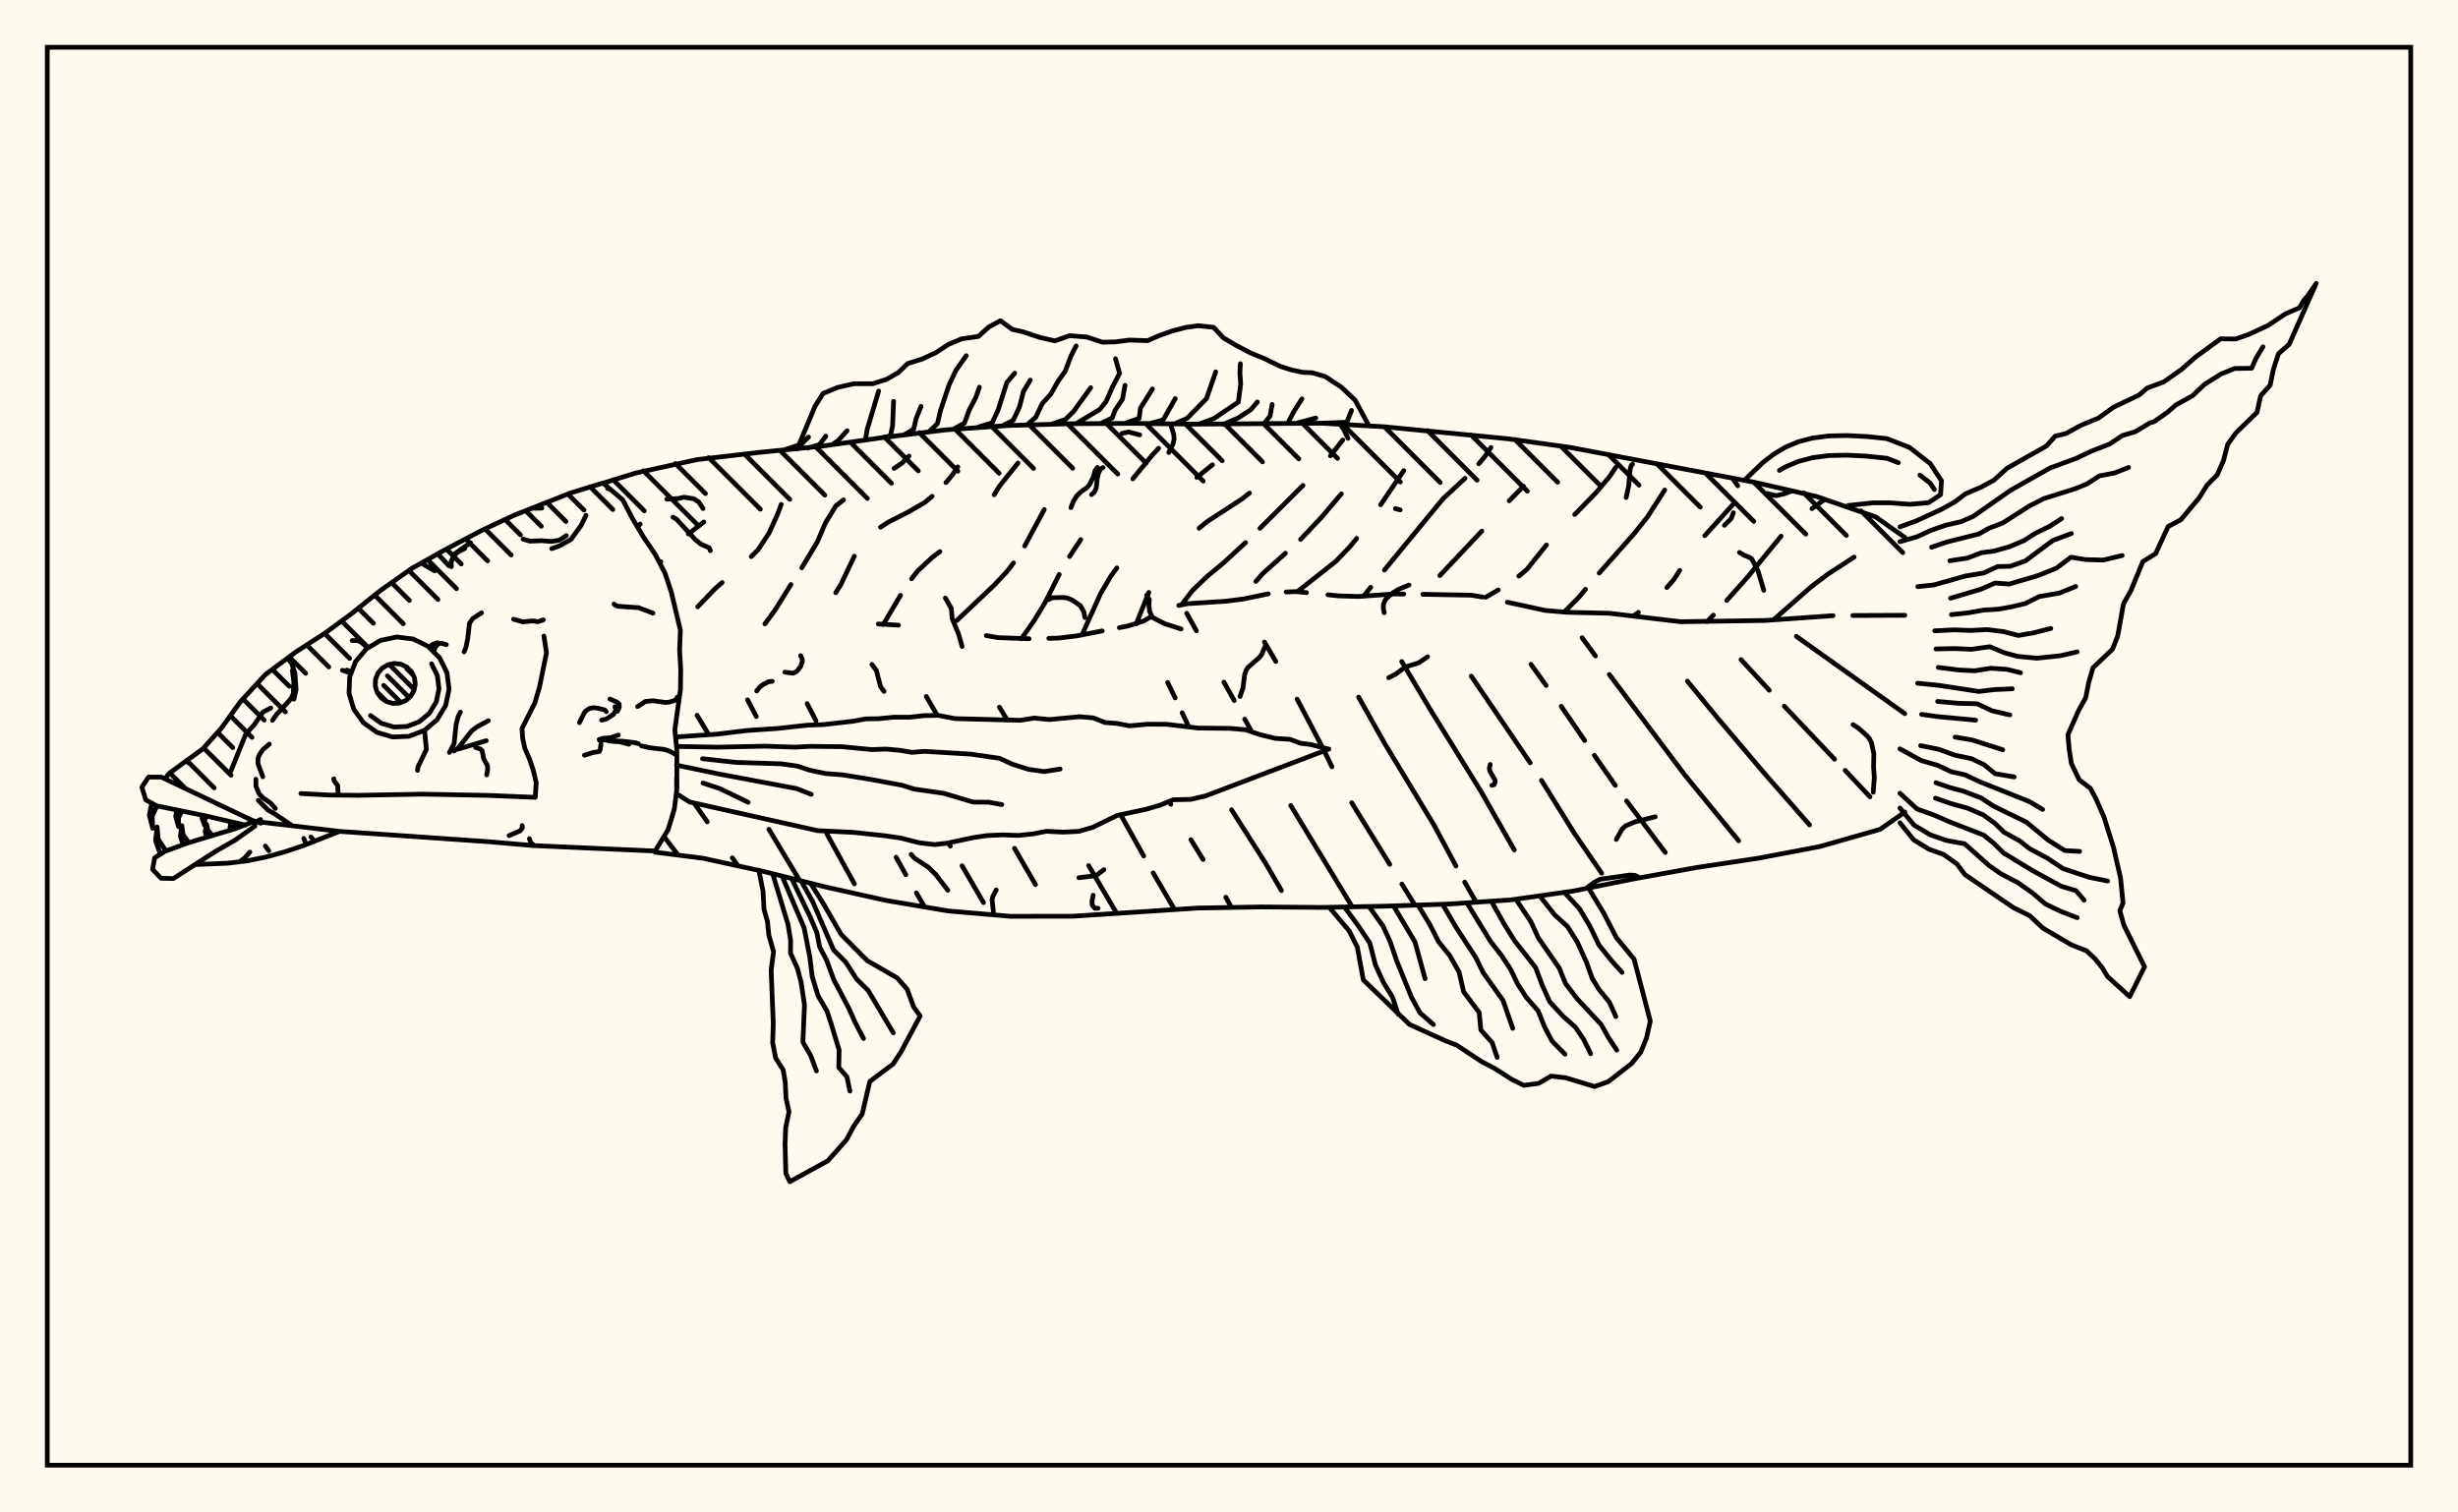 <svg xmlns="http://www.w3.org/2000/svg" width="520" height="320"><rect x="0" y="0" width="520" height="320" fill="floralwhite"/><rect x="10" y="10" width="500" height="300" stroke="black" stroke-width="1" fill="none"/><path stroke="black" stroke-width="1" fill="none" stroke-linecap="round" stroke-linejoin="round" d="
M 127.6 102.22 134.48 100.09 147.42 97.25 160.59 95.72 173.78 94.41 186.9 92.56 200.06 90.95 213.28 90.03 226.53 89.65 239.78 89.58 253.03 89.74 279.54 89.54 292.77 90.29 319.16 92.85 332.29 94.68 371.35 102.08 384.27 105.04 396.8 109.36 402.98 113.71 
M 402.98 171.81 397.73 175.48 384.98 179.11 371.96 181.58 358.85 183.56 345.81 185.92 332.82 188.53 319.69 190.39 306.47 191.28 293.22 191.72 279.97 191.99 266.72 191.89 253.47 192.12 227.01 193.85 213.76 193.87 200.55 192.73 187.48 190.52 174.55 187.64 161.69 184.41 148.74 181.59 138.6 180.3 
M 185.81 132.02 190.07 132.27 
M 208.66 134.48 211.16 134.91 217.7 135.14 
M 221.88 135.06 223.95 135 227.77 134.54 233.18 133.49 
M 236.8 132.79 238.62 132.44 241.91 131.41 243.27 130.62 
M 249.37 128.09 251.17 127.73 259.26 127.21 263.07 126.73 268.31 125.65 
M 272.1 125.25 274.13 125.17 276.39 125.38 
M 280.93 125.84 283.21 126.08 287.4 126.2 294.93 125.67 296.95 125.69 
M 301.01 125.74 311.24 125.93 313.68 126.33 
M 318.87 127.41 326.89 129.15 331.57 129.55 340.44 129.75 355.56 131.54 373.38 131.28 387.8 130.26 
M 391.97 130.23 402.98 130.18 
M 140.46 177 143.47 180.92 
M 135.44 110.89 134.85 111.47 
M 146.84 169.9 149.63 173.88 
M 154.93 181.5 156.11 183.19 
M 148.9 110.44 145.63 112.99 
M 139.81 118.84 139.57 119.12 
M 147.47 151.34 149.95 155.45 
M 162.66 175.45 169.11 186.19 
M 165.27 106.72 164.49 108.83 162.68 112.81 160.38 116.31 158.93 117.77 
M 152.76 123.25 151.21 124.62 147.6 128.39 
M 158.15 148.07 160 151.6 
M 174.93 176.43 180.75 187 
M 192.31 96.49 190.87 97.94 189.15 99.11 
M 178.45 105.76 176.83 107.03 174.63 110.63 172.89 114.69 169.62 120.14 
M 167.33 123.67 163.98 129.06 161.82 132 
M 170.75 148.87 172.62 152.49 
M 189.57 181.37 191.64 185.08 
M 193.86 188.92 195.6 191.89 
M 202.63 98.78 201.45 100.52 200.12 102.1 
M 197.2 105 195.61 106.33 191.91 108.45 188.04 110.41 186.27 111.55 
M 180.74 117.68 177.92 123.61 176.81 125.41 
M 200.63 178.34 201.05 179.04 
M 203.53 183.18 208.06 190.97 
M 215.36 97.96 211.44 102.86 210.32 104.68 
M 198.84 116.7 197.18 117.97 194.14 120.8 192.85 122.45 
M 190.5 125.96 186.85 132.14 
M 195.96 147.35 198.28 151.36 
M 214.62 179.48 219.06 187.16 
M 220.91 107.81 216.78 115.52 
M 214.42 119.09 213.15 120.78 210.29 123.84 202.42 131.28 
M 211.43 149.61 213.1 152.37 
M 230.31 183.14 236.26 193.27 
M 245.11 94.84 243.68 96.38 239.65 101.31 
M 228.64 114.17 226.26 117.75 
M 224.08 121.54 221.09 127.49 218.84 131.2 216.08 135.15 
M 237.07 172.35 241.96 181.11 
M 243.96 184.69 248.49 192.46 
M 256.5 98.34 253.18 101 
M 236.28 120.16 235 121.88 232.79 125.68 228.89 134.34 
M 247.38 169.55 247.7 170.18 
M 251.94 177.66 254.52 181.85 
M 259.32 189.82 260.52 192 
M 264.34 104.32 262.64 105.64 255.31 110.4 253.66 111.77 
M 243.03 125.34 240.37 132.02 
M 247.02 144.4 248.61 147.66 
M 250.09 150.81 251.5 153.79 
M 260.54 171.33 267.79 182.71 271.09 188.42 
M 284.08 93.08 281.45 96.43 
M 275.66 102.7 266.55 111.78 
M 263.5 114.81 258.74 119.18 255.4 121.93 252.29 124.91 250.01 127.89 
M 251.05 129.75 253.11 133.47 
M 258.92 144.32 261.11 148.22 
M 263.33 152.15 264.82 154.84 
M 273.06 170.42 286.07 191.87 
M 283.77 104.48 279.59 109.42 275.14 114.13 
M 271.95 117.05 267.11 121.38 265.69 123.02 
M 267.5 135.84 269.91 139.96 
M 274.41 147.92 279.8 158.16 
M 280.14 158.87 281.78 162.23 
M 285.96 169.84 294.01 182.88 
M 296.57 187.05 299.35 191.52 
M 296.97 99.57 292.08 106.79 
M 287.01 113.91 285.64 115.61 282.64 118.73 274.47 125.18 
M 287.42 147.49 292.98 157.38 303.34 174.51 308.02 183.23 
M 309.86 186.64 312.29 190.89 
M 315.41 94.68 314.21 96.48 312.85 98.12 
M 309.93 101.2 305.25 105.55 292.88 120.61 
M 289.99 124.24 288.46 126.16 
M 296.54 139.96 302.62 150.19 313.31 167.45 320.36 179.84 
M 322.31 102.88 319.28 105.96 
M 313.48 112.37 304.6 121.78 
M 311.25 143.05 323.73 161.4 
M 326.1 165.11 333.1 176.37 338.84 184.75 
M 341.8 98.89 340.57 100.76 337.74 104.14 333.14 108.86 
M 327.15 115.31 323.01 120.49 321.31 121.89 
M 316.97 124.82 314.33 126.36 
M 323.88 140.56 327.09 145.03 
M 330.28 149.43 335.24 156.68 
M 337.29 159.8 341.73 166.19 
M 344.1 169.45 352.3 180.36 
M 352.18 103.68 348.5 109.41 345.71 112.9 338.31 121.26 
M 335.41 124.67 333.99 126.4 330.89 129.52 
M 334.7 134.93 337.52 138.78 
M 340.45 142.7 356.38 163.91 367.83 177.9 
M 366.6 106.75 360.65 113.34 
M 355.35 120.68 354.11 122.62 352.63 124.31 
M 346.61 129.57 345.6 130.3 
M 356.97 144.11 363.48 152.06 373.36 163.73 382.83 174.54 
M 386.05 105.65 383.33 107.62 
M 376.8 113.43 369.77 122.03 365.3 127.04 
M 362.47 130.14 361.12 131.54 
M 368.31 139.55 374.3 146.04 
M 377.47 149.4 388.1 160.63 
M 390.35 163 395.61 168.6 
M 392.24 117.87 386.76 121.43 383.29 124.04 375.18 131.15 
M 380.03 134.64 402.98 151 
M 226.56 107.4 227.08 106.09 227.78 104.92 228.73 104 230.06 103.09 230.53 102.48 231.31 100.91 231.65 99.62 232.15 98.91 
M 237.37 91.69 238.74 91.39 241.11 92.01 
M 228.24 185.7 231.85 185.27 233.53 184 
M 148.73 107.59 147.82 106.2 146.75 105.52 144.71 105.2 143.43 105.48 141.07 105.62 
M 230.92 104.65 231.5 104.12 231.91 103.28 232.14 101.11 232.43 100 232.85 99.18 233.36 98.92 
M 350.17 172.81 346 173.86 343.91 174.72 343.15 175.45 341.93 177.61 
M 160.08 146.2 160.67 145.42 161.34 144.89 162.6 144.23 163.38 144.15 
M 364.81 111.14 366.22 109.75 366.71 108.49 
M 298.08 123.78 295.86 124.69 294.65 125.45 293.51 126.41 293.07 126.91 292.67 127.88 292.65 128.78 292.84 129.65 
M 366.52 101.2 367.63 102.78 
M 344.02 105.26 344.56 102.75 344.88 99.18 345.1 98.46 345.39 98.21 
M 210.76 188.28 210.05 189.66 209.88 190.34 210.16 192.91 
M 302.01 138.96 300.12 140.25 297.59 141.02 296.95 141.36 295.37 142.57 293.79 143.39 
M 285.18 92.74 284.16 90.67 283.49 89.76 
M 373.14 124.9 371.92 120.8 370.64 118.33 370.27 118.01 368.89 117.44 367.98 116.88 
M 150.28 116.51 150.05 115.91 148.28 115.13 147.12 114.2 143.17 109.91 142.37 109.41 
M 346.94 185.72 345.89 185.21 344.77 185.14 338.51 186.03 337.25 186.7 335.52 187.98 
M 166.05 142.21 167.76 142.44 168.42 142.14 168.76 141.81 169.38 141 169.74 139.97 169.72 139.49 169.38 138.72 
M 232.29 192.17 231.63 192.18 231.09 191.55 231 190.83 231.26 189.41 
M 229.51 130.65 229.3 129.48 228.58 128.16 226.87 126.98 225.81 126.54 224.94 126.41 222.52 126.47 221.86 126.86 
M 184.46 140.57 185.39 141.84 186.29 145.27 187.02 146.3 
M 379.09 103.85 377.49 104.47 375.76 104.87 373.76 104.4 
M 396.29 167.63 396.52 164.46 396.36 162.27 396.42 159.5 395.93 157.19 395.47 156.24 394.82 155.53 393.1 154.02 392.02 153.3 
M 267.59 136.83 267 138.32 266.46 139.08 264.02 141.2 263.6 141.87 263.3 142.8 262.97 145.51 262.34 147.37 
M 249.86 133.07 246.44 131.98 244 130.74 243.63 130.3 243.21 129.33 243.06 128.11 243.14 126.84 242.57 125.94 
M 200.53 188.36 197.93 184.98 196.34 183.45 193.46 181.57 192.75 180.77 
M 247.26 95.74 248.17 93.91 248.39 92.91 248.32 91.97 247.62 89.67 
M 315.26 161.74 315.07 162.5 315.2 163.19 316.25 165 316.34 165.4 316.06 166.03 315.61 166.15 
M 203.54 136.78 202.79 134.14 201.42 130.84 201.27 128.76 200 126.53 
M 296.22 107.88 295.2 107.62 
M 160.53 95.72 160.53 95.73 
M 168.65 94.99 172.42 85.96 174.11 83.26 177.21 81.97 180.61 81.19 184.63 81.19 187.56 80.25 190.03 78.84 192.01 76.93 195.11 75.96 198.04 74.58 200.65 72.86 203.44 71.69 206.97 71.18 209.23 69.15 211.64 67.86 214.16 69.7 216.38 70.19 220.03 71.41 223.18 72.12 226.27 71.02 229.92 71.31 233.25 72.4 235.91 72.34 238.95 71.95 242.76 72.08 245.34 70.96 248.07 70 250.85 69.28 253.45 68.91 256.75 69.26 258.79 71.47 261.39 73 264.56 74.68 267.52 75.88 270.78 77.49 273.17 78.26 275.62 78.78 277.63 78.87 280.33 79.66 283.72 81.87 286.68 84.66 289.59 90.07 
M 292.21 90.24 292.21 90.24 
M 165.7 95.26 169.57 93.95 171.05 92.46 
M 170.86 94.79 173.34 94.09 174.71 92.28 
M 176.01 94.1 177.33 93.2 179.2 91.13 
M 181.15 93.37 181.16 93.37 
M 183.06 93.1 183.48 90.76 185.88 82.74 
M 186.28 92.65 188.37 92.24 188.83 90.08 189.04 84.93 
M 191.42 91.92 193.28 90.82 193.8 88.59 194.85 85.97 
M 196.58 91.31 198.32 89.62 198.96 86.88 200.77 81.46 202.22 78.38 204.41 75.26 
M 201.74 90.78 204.04 89.51 205.06 86.71 206.48 84.01 207.19 81.92 
M 206.91 90.36 209.9 89.47 211.17 86.69 212.99 80.97 214.67 78.94 
M 212.09 90.09 214.36 88.91 215.68 86.08 216.51 82.83 217.97 80.42 
M 217.28 89.87 219.14 88.26 220.47 85.41 222.26 83.44 223.87 80.61 225.34 78.56 226.56 75.35 227.66 73.18 
M 222.47 89.74 225.42 88.73 227.12 87.05 230.74 82.03 
M 227.65 89.64 232.65 86.64 233.98 84.99 235.36 81.86 236.86 78.97 235.99 75.91 
M 232.84 89.59 235.29 88.44 235.89 86.83 237.47 84.46 238 81.53 
M 238.03 89.55 240.98 88.52 241.27 86.35 243.81 82.29 
M 243.22 89.62 246.07 88.85 248.63 84.34 
M 248.41 89.7 251.17 88.49 255.24 84.32 257.19 78.67 
M 253.6 89.74 256.77 88.58 261.97 85.07 262.47 81.31 262.31 78.85 262.4 76.95 
M 258.79 89.79 261.86 88.47 264.61 86.69 265.99 85.06 
M 263.98 89.67 264.08 89.67 
M 267.44 89.59 268.69 88.03 269.13 85.57 
M 269.17 89.54 269.19 89.54 
M 272.45 89.52 273.77 86.98 275.44 84.39 
M 274.36 89.52 278.37 88.45 
M 279.55 89.54 284.93 89.34 285.92 86.83 
M 284.73 89.76 284.73 89.76 
M 142.91 155.93 151.66 155.33 158.02 154.56 164.52 154.12 170.84 153.43 174.19 153.31 180.52 152.59 183.14 152.1 185.88 152.06 189.13 151.74 192.44 151.75 195.48 151.41 198.5 151.36 202.01 152.04 215.84 152.4 218.8 151.93 222.03 152.24 228.38 151.64 231.32 151.89 233.75 152.87 236.26 153.06 238.95 153.57 242.81 153.22 246.92 153.25 253.46 154.04 260.26 154.11 263.53 154.4 266.48 155.41 269.83 156.23 272.9 156.42 275.14 157.26 277.17 157.5 281.13 158.49 255.02 168.4 251.93 169.12 248.21 169.21 245.51 170.32 242.58 171.19 236.31 172.54 231.2 175.04 228.24 175.89 224.95 176.06 221.38 175.88 218.54 176.43 215.48 176.76 211.97 176.64 208.73 176.79 205.79 177.24 200.32 178.41 197.71 178.69 194.43 178.3 190.54 177.31 187.16 176.82 180.67 176.12 172.94 175.74 145.88 169.68 143.08 167.89 
M 143.11 157.93 151.82 158.08 161.88 157.87 168.22 158.08 171.37 157.91 178.11 157.98 184.37 158.59 187.5 158.49 190.57 158.77 192.87 159.18 195.66 158.97 205.43 159.56 211.47 160.45 214.26 161.72 217.62 162.78 220.89 163.24 224.27 162.72 
M 148.62 160.52 155.61 161.3 165.3 161.61 168.67 162.09 171.42 162.99 174.7 163.67 178.2 163.93 184.34 164.93 190.83 166.14 193.4 166.95 199.64 167.84 205.89 169.7 209.17 169.73 211.94 170.23 
M 143.12 161.89 152.34 163.81 168.55 166.85 171.62 168.07 
M 148.73 165.67 152.37 166.88 158.26 169.74 
M 171.5 186.92 174.27 191.33 177.94 197.69 183.46 203.25 189.79 206.89 191.91 209.3 193.28 213.04 194.66 214.96 190.65 222.48 188.95 225.11 184.01 228.82 182.4 235.69 180.61 238.27 179.08 241.14 175.13 245.6 167.08 250.02 166.25 248.27 166.08 242.16 166.21 238.63 166.92 235.24 166.28 232.35 166.12 228.97 165.68 226.34 164.09 223.85 163.46 220.63 163.59 216.58 163.14 205.29 163.65 201.35 162.65 197.84 162.36 194.97 161.63 192.38 161.42 188.54 160.53 184.11 
M 169.49 186.41 171.9 190.71 176.33 200.96 178.94 203.59 181.18 207.12 183.65 209.54 188.98 218.53 
M 167.48 185.89 171.34 193.89 172.83 197.37 173.38 200.32 174.86 203.13 176.37 207.24 179.7 213.58 180.81 216.13 182.68 219.73 
M 165.47 185.38 170.11 196.31 171.34 202.62 171.82 206.61 173.06 210.67 174.94 213.91 175.77 216.4 177.52 222.16 177.45 225.85 179.17 227.84 179.8 230.85 
M 163.46 184.86 166.7 195.56 167.26 198.97 167.23 201.63 168.69 204.87 169.45 207.71 170.19 212.58 169.86 220.51 171.5 223.32 172.72 226.58 
M 336.1 187.95 339.26 193.18 341.93 198.35 345.69 202.93 349.13 216.04 348.34 219.57 347.1 222.64 345.14 225.05 340.22 228.86 337.36 229.89 331.23 228.03 328.13 227.68 325.51 229.21 322.37 229.63 319.81 228.37 316.22 226.07 313.53 224.67 308.14 221.12 305.89 220.25 298.2 216.76 288.42 207.33 287.15 200.4 285.41 196.93 281.24 192 
M 330.99 188.85 334.13 192.24 336.29 195.84 338.27 199.95 340.97 203.31 343.16 205.74 
M 325.88 189.75 328.91 193.57 331.6 196.02 333.64 199.24 335.6 203.53 336.84 207.02 338.26 209.32 340.47 212.04 341.84 215.08 
M 320.72 190.29 323.87 195.01 325.45 198.45 329.86 204.81 331.19 208.09 333.64 211.3 338.7 216.71 340.31 219.57 342.04 222.19 
M 315.55 190.77 318.2 195.49 320.43 199.07 324.86 204.7 326.26 208.42 327.85 211.95 330.68 215.03 333.26 217.3 335.01 219.87 336.52 222.94 
M 310.37 191.09 315.3 199.14 317.65 202.16 319.54 205.04 321.11 208.28 322.95 211.08 325.41 213.89 326.71 217.16 328.35 220.29 331.08 223.04 
M 305.19 191.34 307.97 196.09 312.23 202.63 313.78 205.8 317.98 211.68 320.03 217.58 
M 300 191.53 302.46 195.56 304.34 199.25 306.69 202.16 308.69 205.69 309.63 209.83 312.93 214.23 313.28 217.92 315.67 220.58 316.74 223.73 
M 294.82 191.68 299.35 199.3 301.48 207.06 
M 289.63 191.81 292.58 195.94 294.09 199.23 295.49 203.33 298.61 211.01 300.39 214.27 303.24 216.77 
M 284.44 191.93 287.4 195.95 289.78 199.5 290.97 204.13 292.65 207.83 294.6 210.99 295.77 214.57 
M 401.94 111.47 405.38 110.22 410.87 107.69 413.61 106.15 415.79 104.49 419.17 103.04 421.82 101.6 424.6 99.07 432.92 94.37 434.79 92.28 437.08 91.72 440.3 89.95 443.94 88.46 447.08 86.18 452.53 83.58 454.26 82.1 457.72 80.82 461.51 78.17 464.41 75.6 469.77 71.69 472.99 71.72 475.77 70.74 479.83 68.85 483.49 66.4 486.47 65.12 487.37 63.54 488.18 62.63 490 59.97 484.28 72.85 482.03 74.83 480.98 78.01 480.25 81.51 478.25 83.74 477.47 87.27 473.09 91.51 471.28 94.01 470.39 97.45 469.06 100.47 466.9 102.66 465.23 105.34 461.36 109.98 458.67 111.4 456.04 117.14 453.32 118.82 450.79 124.99 449.24 127.72 448.01 134.56 446.9 137.37 442.77 141.3 441.87 144.42 441.24 147.62 439.76 150.28 437.47 155.46 437.74 158.52 438.21 161.54 439.87 164.99 442.22 166.79 443.4 168.98 445.09 172.84 447.12 179.29 448.61 185.74 449.14 191.06 448.46 192.66 449.31 195.74 453.69 204.56 450.55 210.87 445.82 206.57 444.71 204.71 443.23 202.87 441.41 201.16 438.19 199.9 432.19 196.37 429.39 193.74 425.97 192.05 415.69 185.05 413.97 182.76 411.17 180.78 408.12 179.69 404.87 177.71 401.94 174.09 
M 401.94 114.6 405.48 113.6 408.47 112.23 411.67 111.11 414.89 110.37 417.5 109.22 425.34 103.74 433.67 99.03 439.3 96.95 442.28 95.52 446.28 93.95 449.02 92.14 451.73 91.35 454.84 89.46 455.67 89.23 458.6 87.18 460.33 85.67 463.84 83.74 466.34 81.35 469.86 79.14 472.72 77.97 476.35 77.91 477.25 75.84 478.74 73.38 
M 408.63 115.78 411.95 114.65 418.63 112.98 420.8 111.75 423.68 110.66 429.45 106.97 432.4 105.49 439.08 103.38 441.47 102.4 444.14 100.69 447.33 100.08 450.31 98.9 
M 412.49 118.65 416.26 118.06 419.19 116.94 421.8 116.6 425.11 115.67 428.21 114.36 430.57 112.85 433.62 111.35 436.14 109.72 
M 405.71 124.12 409.11 123.76 415.77 121.88 419.69 121.22 422.6 119.87 425.25 119.82 428.48 118.67 434.28 114.36 438.21 112.88 
M 412.65 126.57 419.11 124.65 422.07 123.35 425.05 123.58 431.05 121.81 435.05 120.21 438.12 117.89 441.2 118.39 444.94 118.5 448.95 117.53 
M 412.83 130.04 416.44 129.65 419.71 129.07 422.8 128.88 425.29 128.44 428.41 127.71 431.41 126.22 435.71 125.47 439.13 124.08 
M 409.31 133.47 413.32 133.26 417.02 133.39 420.36 133.2 423.94 133.65 426.97 134.45 430.26 133.88 433.85 132.97 
M 409.55 137.3 413.62 137.22 417.04 137.38 420.97 136.83 424.04 138.11 426.83 138.87 430.92 139.26 435.93 138.73 439.43 137.92 
M 410.05 141.21 414.39 141.75 417.75 141.92 421.24 141.38 424.66 141.63 427.46 142.34 
M 405.67 144.55 410.29 145.02 418.65 146.3 421.87 145.9 425.71 145.73 
M 409.91 148.41 414.31 148.8 418.25 148.9 421.44 150.39 425.19 151.26 
M 406.52 151.14 409.84 151.61 417.96 152.37 
M 413.6 155.95 417.21 156.56 423.69 158.63 
M 406.32 157.76 410.12 158.52 413.59 159.78 417.09 160.52 419.75 161.8 422.07 163.69 426.11 164.38 
M 401.94 158.44 406.44 160.91 409.91 161.93 412.8 163.28 415.68 163.93 418.82 165.4 429.34 169.6 432.13 171.26 
M 409.54 165.6 412.56 166.64 415.42 167.41 419.08 168.81 421.74 170.55 428.7 173.95 433.26 177.72 436.82 179.96 439.95 180.14 
M 409.45 168.88 412.73 170.01 416.27 171 419.56 172.4 422.09 174.25 423.91 176.05 427.34 177.95 429.35 179.55 433.11 181.55 436.43 183.77 442 185.62 445.88 186.4 
M 401.94 167.83 405.54 171.15 409.1 172.43 412.63 173.96 419.68 176.7 421.78 178.41 423.87 180.47 429.96 184.18 436.09 187.53 439.17 188.43 440.91 190.46 
M 401.94 170.96 404.93 174.58 408.34 176.62 411.77 177.82 415.62 178.52 420.75 183.09 423.25 184.84 426.89 186.75 429.96 188.91 432.75 191.29 435.98 192.83 439.44 194.17 
M 369.02 101.62 373.01 97.8 375.22 96.11 377.66 94.64 380.4 93.48 383.49 92.67 386.94 92.23 390.76 92.15 394.88 92.36 399.18 92.8 404 94.69 408.32 98.06 410.73 101.72 410.53 104.66 407.98 106.36 404.05 106.7 399.97 106.39 396.24 106.39 390.97 106.95 
M 376.44 99.53 377.66 98.8 380.4 97.64 383.49 96.83 386.94 96.38 390.76 96.3 394.88 96.51 399.18 96.96 401.59 97.9 
M 406.16 100.52 408.32 102.21 409.22 103.57 
M 34.87 164.78 35.83 163.59 42.91 158.45 46.83 154.06 50.88 148.44 56.15 142.72 62.62 137.92 68.75 133.96 74.38 129.83 80.43 124.98 87.15 120.24 94.4 116.17 101.86 112.25 108.78 109.01 120.65 104.32 127.57 102.2 131.73 105.74 133.76 109.64 136.06 113.5 138.63 117.33 140.67 121.23 142 125.23 143.94 133.33 143.77 137.54 144.01 141.69 143.95 145.89 142.76 154.43 143.18 158.56 143.2 166.93 142.65 171.19 141.33 175.57 138.6 180.06 112.78 178.9 103.3 178.08 71.83 175.9 53.77 173.77 
M 115.07 134.58 115.61 138.12 114.14 145.33 113.15 148.71 110.43 154.13 110.57 156.17 111.01 158.28 112 160.54 112.81 162.96 113.44 165.58 113.24 168.7 103.33 168.29 89.3 168.02 75.91 168.27 69.65 168.21 63.65 167.89 
M 51.91 174.57 43.31 172.58 33.13 170.49 30.84 169.23 30 166.56 31.42 164.41 34.14 164.42 53.89 173.83 
M 53.94 174.78 49.76 177.74 45.47 180.21 36.68 185.88 34.07 185.82 32.28 183.95 32.72 181.49 34.88 180.13 39.73 178.35 49.8 175.32 53.52 173.88 
M 76.87 152.9 74.84 150.05 73.84 146.7 73.98 143.2 75.25 139.95 77.51 137.28 80.52 135.49 83.94 134.77 87.41 135.2 90.55 136.74 93.03 139.21 94.56 142.35 95 145.82 94.28 149.25 92.49 152.25 89.82 154.51 86.56 155.78 83.07 155.93 79.71 154.93 76.87 152.9 
M 91.3 140.44 92.53 142.96 92.87 145.73 92.3 148.47 90.87 150.88 88.73 152.68 86.12 153.7 83.33 153.82 80.65 153.02 78.37 151.39 
M 80.6 147.61 79.78 146.47 79.39 145.13 79.44 143.73 79.95 142.43 80.86 141.36 82.06 140.65 83.43 140.36 84.81 140.53 86.07 141.15 87.06 142.14 87.68 143.39 87.85 144.78 87.56 146.15 86.84 147.35 85.78 148.26 84.47 148.76 83.08 148.82 81.74 148.42 80.6 147.61 
M 79.93 146.57 81.81 148.44 
M 81.18 145.01 84.8 148.64 
M 81.96 142.99 86.56 147.59 
M 82.52 140.75 87.62 145.85 
M 86.03 141.45 87.4 142.82 
M 35.92 163.53 39.23 166.84 
M 39.5 160.88 45.31 166.7 
M 43.09 158.25 48.88 164.03 
M 46.03 154.96 49.25 158.18 
M 48.73 151.43 53.31 156.01 
M 51.4 147.87 55.89 152.36 
M 54.39 144.63 60.38 150.62 
M 57.61 141.63 61.19 145.2 
M 61.19 138.98 64.67 142.46 
M 64.89 136.45 69.55 141.11 
M 68.67 134.01 73.96 139.3 
M 72.27 131.38 77.92 137.03 
M 75.8 128.68 78.98 131.86 
M 79.26 125.91 85.32 131.98 
M 82.85 123.27 86.6 127.03 
M 86.5 120.7 92.64 126.83 
M 90.43 118.4 96.58 124.55 
M 94.42 116.16 97.58 119.32 
M 98.5 114.02 103.16 118.67 
M 102.61 111.9 108.14 117.43 
M 106.85 109.91 110.11 113.17 
M 111.19 108.03 114.51 111.35 
M 115.63 106.24 119.72 110.33 
M 120.14 104.52 123.55 107.93 
M 124.83 102.98 129.65 107.8 
M 90.85 137.03 91.47 136.35 92.5 135.97 
M 71.52 167.9 71.44 166.21 70.67 165.15 70.62 164.79 
M 102.96 163.95 103.18 162.85 103.12 161.99 102.35 160.58 101.98 158.81 101.62 158.47 100.61 158.14 
M 143.29 147.48 142.99 148.01 142.67 148.23 141.59 148.55 140.81 148.63 138.14 148.27 136.55 148.41 134.89 149.49 
M 112 177.45 112.27 178.26 113.02 178.92 
M 135.04 157.34 134.38 157.14 131.56 156.81 129.3 156.75 127.79 156.46 127.05 156.63 
M 119.8 113.33 118.32 114.29 116.61 114.57 114.67 114.4 112.1 114.49 110.67 114.07 
M 72.44 141.82 74.28 142.43 
M 130.81 155.52 129.1 156.11 127.62 156.19 126.76 156.45 
M 98.34 116.04 96.77 116.85 96.14 117.43 95.43 118.89 95.49 119.9 
M 114.64 107.5 112.4 107.54 
M 57.64 152.42 58.57 151.09 61.18 148.27 61.69 147.58 62.05 146.71 62.17 144.33 61.86 141.84 
M 129.03 147.89 130.57 148.58 130.99 148.97 131.01 149.66 130.58 150.5 
M 92.61 117.17 94.95 119.69 
M 89.12 119.13 91.97 120.79 
M 138.14 129.73 135.08 128.57 130.8 128.28 130.27 128.12 129.89 127.8 
M 107.7 176.79 109.98 175.82 110.49 175.19 110.47 174.67 
M 48.62 163.68 52 155.31 53.83 153.29 55.6 150.68 57.3 149.79 
M 123.97 109.03 123 111.06 120.8 114.13 118.36 115.5 116.71 116.08 
M 91.77 137.96 92.02 137.03 92.69 136.22 93.38 136.1 94.42 136.39 
M 130.09 149.53 130.33 150.15 129.84 151.09 128.27 152.14 127.28 152.36 
M 58.25 171.05 57.27 169.93 55.64 168.81 54.81 167.95 54.14 166.33 54.13 164.86 
M 62.17 147.93 62.64 145.94 62.4 142.46 61.75 140.47 60.85 139.23 
M 122.58 152.9 123.56 150.91 123.9 150.43 124.75 149.88 125.55 149.73 126.5 149.85 127.95 150.21 128.27 150.57 
M 61.8 174.69 58.11 172.19 56.73 171.42 54.64 169.32 
M 55.6 164.34 54.57 161.55 54.59 160.45 54.83 159.78 55.57 158.64 56.99 157.43 
M 102.87 156.71 97.01 158.47 
M 73.35 141.77 74.38 142.18 
M 77.85 137.07 76.25 135.78 75.68 135.54 74.5 135.53 
M 129.16 103.55 128.54 103.36 
M 123.64 159.79 125.46 159.21 126.76 159.01 126.97 158.63 127.15 157.4 
M 99.54 114.81 96.27 117.13 95.48 118.65 95.43 119.76 
M 143.14 167.18 143.14 164.54 
M 143.16 159.73 141.59 158.91 140.54 158.56 137.42 158.2 135.72 157.81 
M 103.31 152.48 100.93 153.77 99.81 154.61 96.97 158.22 96.04 158.9 
M 101.88 129.66 100.01 130.87 99.31 131.89 98.97 134.98 98.57 136.96 98.18 137.92 
M 133.05 157.46 131.23 156.97 129.03 156.79 128 156.52 126.86 156.66 
M 89.81 154.51 90.21 158.55 88.41 162.31 88.33 163 
M 39.9 161.44 39.61 160.8 
M 108.65 131.01 110.59 131.57 112.77 131.37 113.8 131.55 114.94 131.15 
M 97.39 150.68 96.94 151.57 96.49 153.27 96.06 157.35 95.07 159.21 
M 53.33 173.56 55.17 174.18 
M 48.54 173.86 48.72 174.2 48.81 173.92 
M 42.8 172.48 42.74 173.1 43.25 174.55 43.33 173.3 43.73 172.68 
M 37.4 171.35 37.17 172.78 37.78 174.91 37.76 172.98 38.5 171.58 
M 32.11 169.93 31.59 172.46 32.31 175.26 32.19 172.65 33.22 170.51 
M 53.63 174.13 55.12 173.39 
M 48.66 175.65 48.66 174.95 48.95 174.13 49.22 174.67 49.98 175.26 
M 43.67 177.11 43.41 175.91 43.71 174.41 43.97 175.64 44.9 176.74 
M 38.72 178.71 38.16 176.88 38.47 174.69 38.72 176.6 39.93 178.28 
M 33.93 180.73 32.91 177.84 33.24 174.97 33.47 177.56 35.11 180.05 
M 41.24 182.92 48.19 182.63 52.22 182.15 56.17 181.35 60.08 180.28 63.98 178.99 71.83 175.9 
M 56.86 179.99 56.13 178.99 
M 66.32 177.73 65.78 177.09 
M 64.76 178.69 64.27 177.39 
M 52.86 180.28 51.72 181.57 50.7 182.33 
M 129.72 101.5 136.31 108.09 
M 136.12 99.6 147.58 111.06 
M 142.9 98.08 149.25 104.43 
M 149.94 96.82 160.86 107.73 
M 157.47 96.04 167.08 105.65 
M 165.05 95.32 174.5 104.76 
M 172.61 94.57 183.5 105.46 
M 179.89 93.55 188.59 102.25 
M 187.17 92.52 194.27 99.63 
M 194.48 91.53 202.64 99.69 
M 202 90.75 211.38 100.13 
M 209.77 90.21 218.64 99.09 
M 217.72 89.86 226.93 99.07 
M 225.82 89.66 236.47 100.3 
M 234.04 89.57 242.47 98 
M 242.38 89.61 254.54 101.78 
M 250.79 89.72 258.56 97.49 
M 259.17 89.79 267.09 97.72 
M 267.27 89.59 274.77 97.09 
M 275.51 89.53 282.97 96.98 
M 284 89.72 296.26 101.98 
M 292.89 90.3 304.68 102.09 
M 302 91.11 312.48 101.59 
M 311.2 92.01 323.12 103.92 
M 320.5 93 329.53 102.03 
M 330.13 94.33 338.62 102.82 
M 340.22 96.12 346.74 102.64 
M 350.57 98.16 359.7 107.29 
M 360.86 100.15 371.02 110.31 
M 371.03 102.02 382.03 113.02 
M 381.59 104.27 390.6 113.28 
M 393.7 108.08 402.54 116.92 
"/></svg>